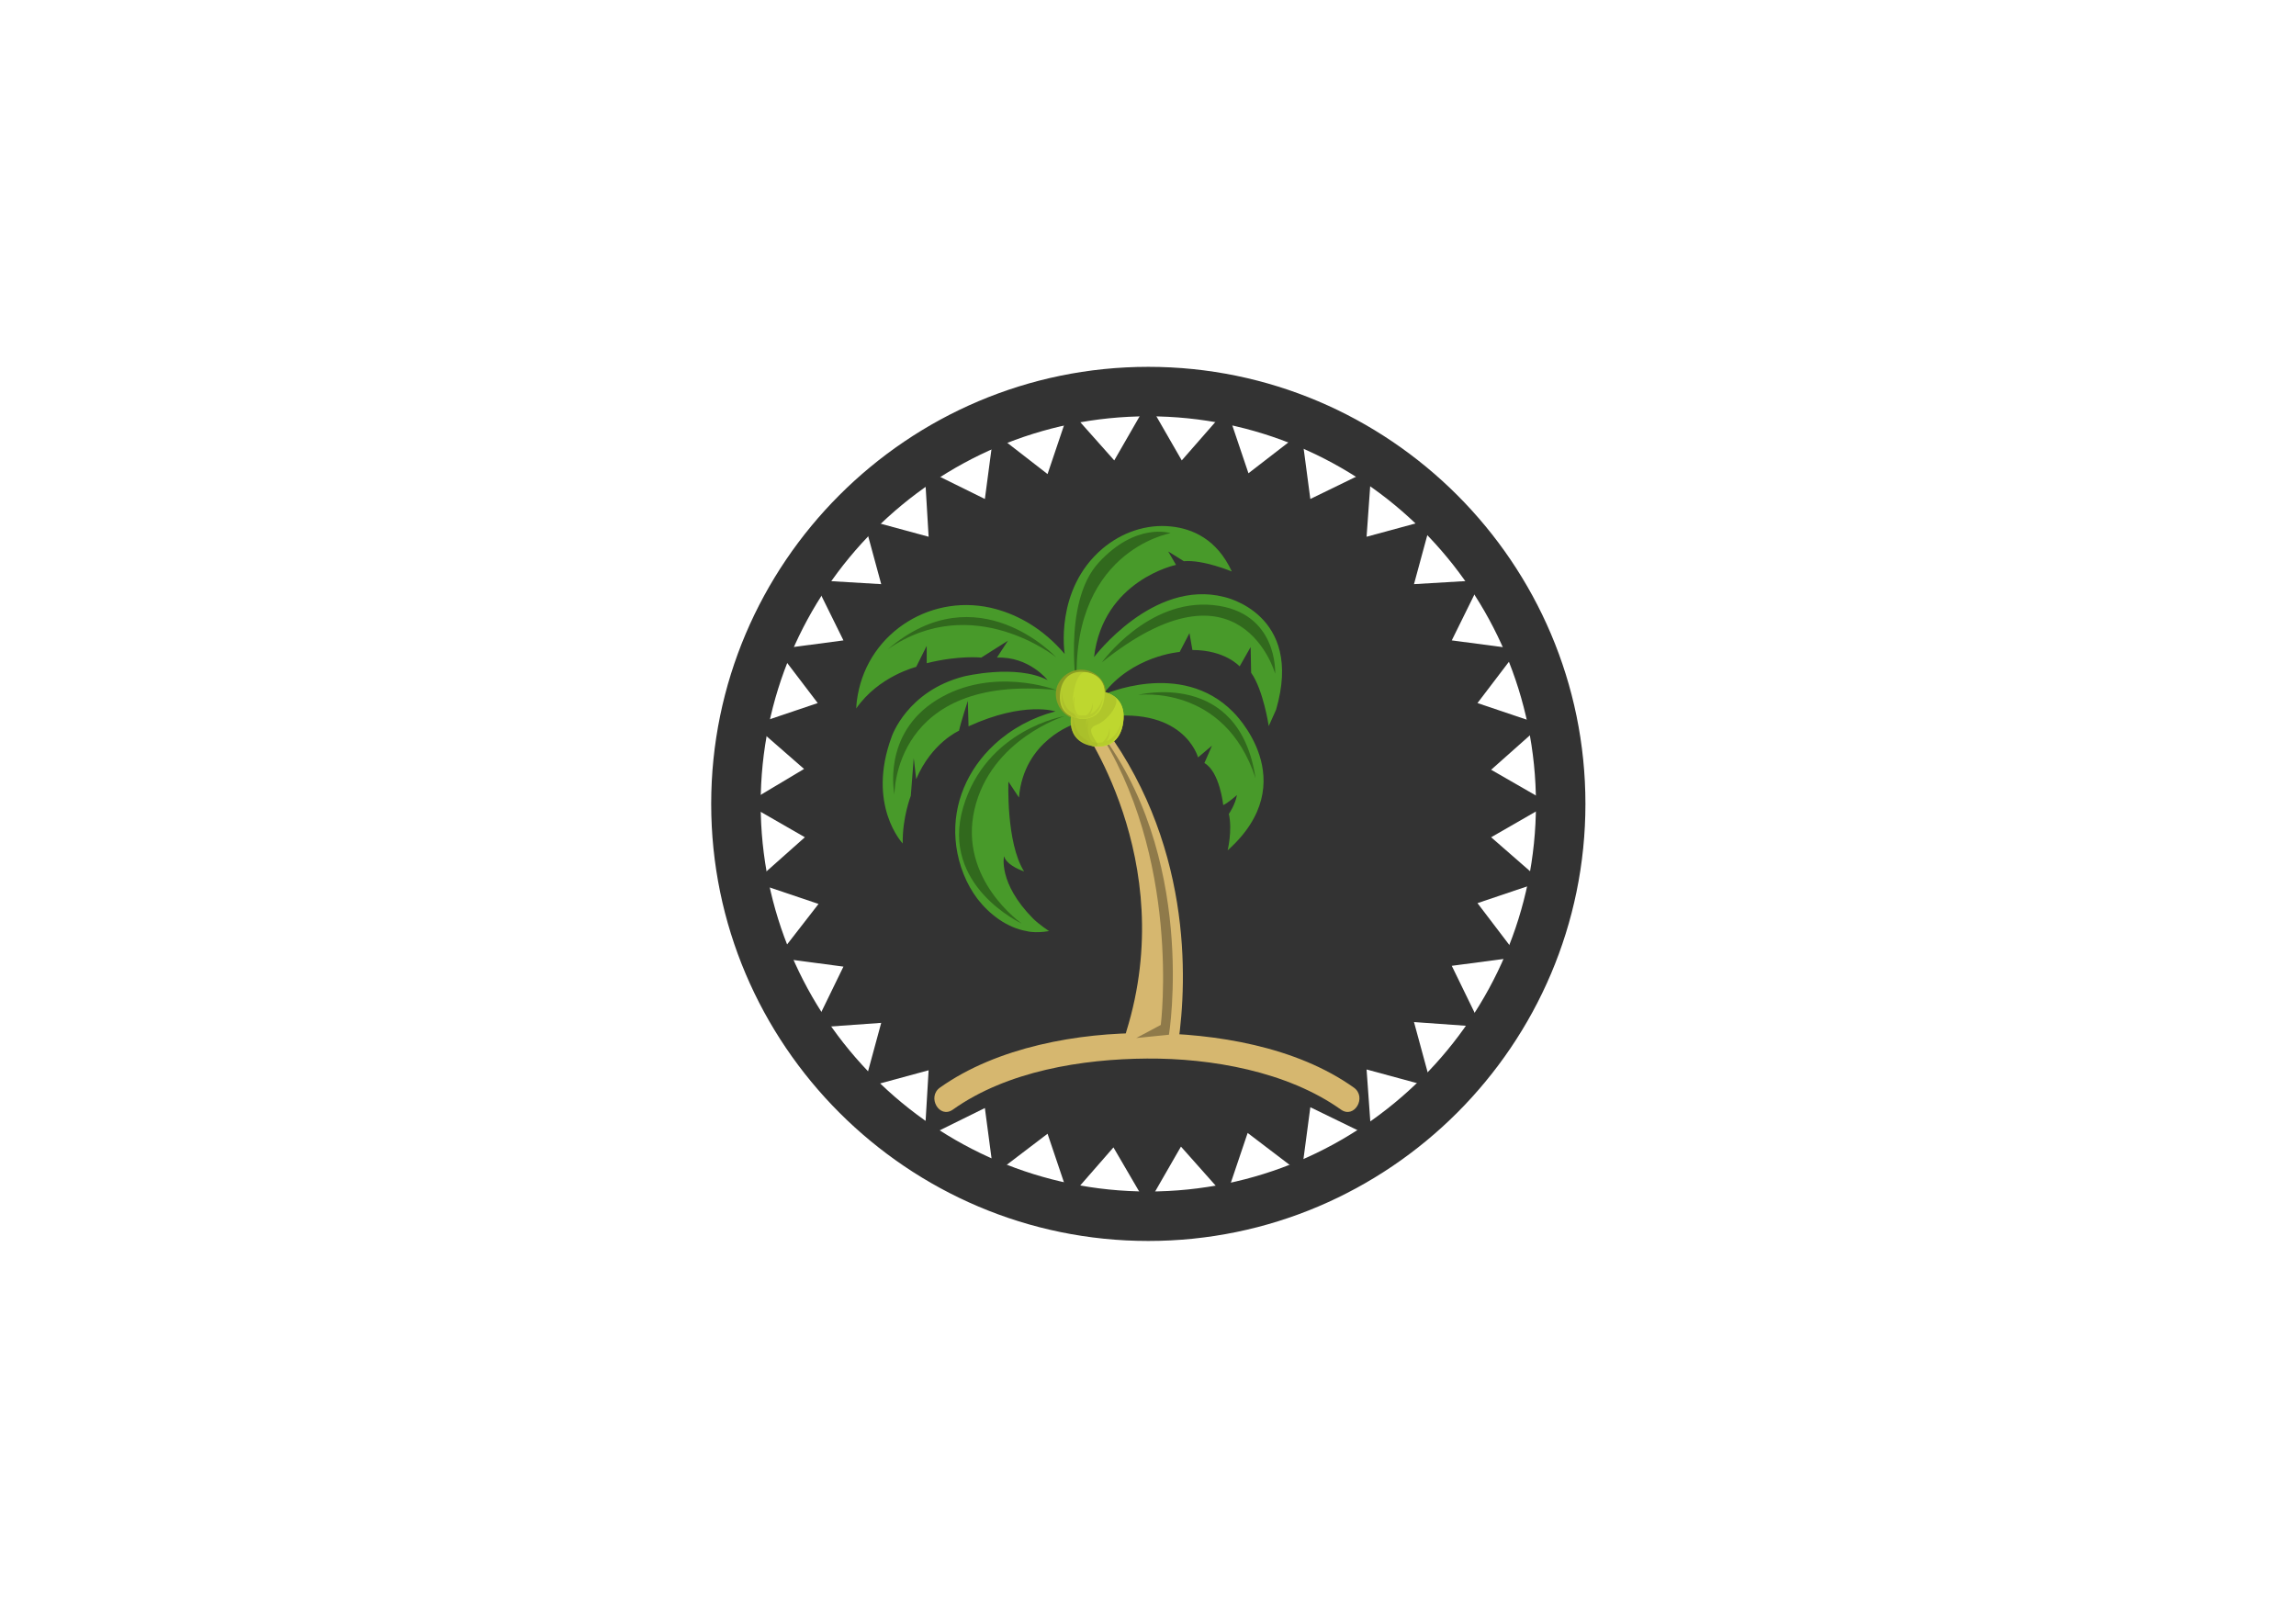 <?xml version="1.0" encoding="utf-8"?>
<svg id="master-artboard" viewBox="0 0 1400 980" xmlns="http://www.w3.org/2000/svg" width="1400px" height="980px" version="1.1" style="shape-rendering:geometricPrecision; text-rendering:geometricPrecision; image-rendering:optimizeQuality; fill-rule:evenodd; clip-rule:evenodd"><rect id="ee-background" x="0" y="0" width="1400" height="980" style="fill: white; fill-opacity: 0; pointer-events: none;"/>
 
<g transform="matrix(4.9, 0, 0, 4.9, -1117.898, -1391.598)"><g id="g-1" transform="matrix(1, 0, 0, 1, 0, 0)">
	<g id="g-2">
		<path class="st0" d="M413.7,388.2l7.3-4.2l-7.3-4.2l6.3-5.6l-8-2.7l5.1-6.7l-8.3-1.1l3.7-7.5l-8.4,0.5l2.2-8.1l-8.1,2.2l0.6-8.4&#10;&#9;&#9;&#9;l-7.6,3.7l-1.1-8.3l-6.6,5.1l-2.7-8l-5.6,6.4L371,334l-4.2,7.3l-5.6-6.3l-2.7,8l-6.7-5.2l-1.1,8.3l-7.5-3.7l0.5,8.4l-8.1-2.2&#10;&#9;&#9;&#9;l2.2,8.1l-8.4-0.5l3.7,7.5l-8.3,1.1l5.1,6.7l-8,2.7l6.3,5.5L321,384l7.3,4.2l-6.3,5.6l8,2.7l-5.2,6.7l8.3,1.1l-3.7,7.6l8.4-0.6&#10;&#9;&#9;&#9;l-2.2,8.1l8.1-2.2l-0.5,8.4l7.5-3.7l1.1,8.3l6.7-5.1l2.7,8l5.5-6.3l4.2,7.2l4.2-7.3l5.6,6.3l2.7-8l6.7,5.1l1.1-8.3l7.6,3.7&#10;&#9;&#9;&#9;l-0.6-8.4l8.1,2.2l-2.2-8.1l8.4,0.6l-3.7-7.6l8.3-1.1l-5.1-6.7l8-2.7L413.7,388.2z" style="fill: rgb(51, 51, 51);"/>
	</g>
</g></g><g transform="matrix(5.029, 0, 0, 5.029, -2588.775, -3688.857)"><g id="g-3" transform="matrix(1, 0, 0, 1, 0, 0)">
	<g id="g-4">
		<g>
			<path class="st0" d="M654,884c-29.2,0-53-23.8-53-53s23.8-53,53-53s53,23.8,53,53S683.2,884,654,884z M654,784&#10;&#9;&#9;&#9;&#9;c-25.9,0-47,21.1-47,47s21.1,47,47,47s47-21.1,47-47S679.9,784,654,784z" style="fill: rgb(51, 51, 51);"/>
		</g>
	</g>
</g></g><g transform="matrix(0.775, 0, 0, 0.775, 387.964, 207.448)"><g transform="matrix(1, 0, 0, 1, 0, 0)"><path class="st31" d="M290.1,58.6c-29-7.4-53.1,24.6-53.1,24.6c3.7-31.5,33.5-37.7,33.5-37.7l-3.2-5.5l6.4,4&#10;&#9;&#9;&#9;&#9;&#9;&#9;c7.9-0.7,19.6,4.2,19.6,4.2c-6.1-13.3-16.2-17.5-24.8-18.4c-10.2-1.1-20.3,2.5-28.1,9.1c-19.7,16.8-15.4,43-15.4,43&#10;&#9;&#9;&#9;&#9;&#9;&#9;c-9-10.5-19-15.8-28-18.3c-25.6-7.1-52,9-56.6,35.2c-0.6,3.3-0.6,5.4-0.6,5.4c9.1-13.2,24.5-17,24.5-17l4.3-8.6v7.1&#10;&#9;&#9;&#9;&#9;&#9;&#9;c13.1-3.3,22.3-2.3,22.3-2.3l10.9-6.9l-4.5,6.9c13.2-0.5,20.7,9.2,20.7,9.2c-12.9-6.7-34.2-1.5-34.2-1.5&#10;&#9;&#9;&#9;&#9;&#9;&#9;c-23.3,6-29.5,24.6-29.5,24.6c-10.4,28,4.5,43.7,4.5,43.7c-0.2-10.6,3.3-19.5,3.3-19.5l1.2-15.4l1,8.6&#10;&#9;&#9;&#9;&#9;&#9;&#9;c6.3-14.9,17.5-19.8,17.5-19.8c0.7-3.3,3.6-12.2,3.6-12.2l0.3,10.4c22.7-10.4,35.5-6.1,35.5-6.1c-9.3,2.4-18,7.1-25,13.6&#10;&#9;&#9;&#9;&#9;&#9;&#9;c-10.8,10-17,24-15.8,38.9c0.1,0.9,0.2,1.9,0.3,2.8c1.1,7.7,4,15.2,8.7,21.4c4.9,6.3,12,11.7,20,13.1c0,0,3.3,1,9.2,0&#10;&#9;&#9;&#9;&#9;&#9;&#9;c0,0-4.1-2.7-6.6-5.2c-14.3-14.5-11.8-25.4-11.8-25.4c1.2,4,8.2,6.2,8.2,6.2c-7.4-11.7-6.4-36.7-6.4-36.7l4.3,6.5&#10;&#9;&#9;&#9;&#9;&#9;&#9;c2-23.5,22.8-30.1,22.8-30.1l8.6-2.3c35.9-6.3,41.8,16,41.8,16l5.7-4.8l-3.1,7.1c6.3,3.6,7.7,17.2,7.7,17.2&#10;&#9;&#9;&#9;&#9;&#9;&#9;c2-0.9,5.6-4.1,5.6-4.1c-0.7,4-3.3,7.7-3.3,7.7c1.5,6.7-0.5,14.9-0.5,14.9c31.7-28.3,2.2-56.6,2.2-56.6&#10;&#9;&#9;&#9;&#9;&#9;&#9;c-21.3-21.6-53.3-6.9-53.3-6.9c11.9-16.1,31.5-17.6,31.5-17.6l4-7.7l1.2,6.9c13.4,0,19.3,6.7,19.3,6.7l4.5-7.9l0.2,10.5&#10;&#9;&#9;&#9;&#9;&#9;&#9;c5,7,7.2,21.8,7.2,21.8l3-6.7C322.9,65.3,290.1,58.6,290.1,58.6z" style="fill: rgb(72, 154, 42);" transform="matrix(1.925, 0, 0, 1.925, -96.043, 89.23)"/><path class="st32" d="M 230.9 109.8 C 230.9 109.8 272.1 165.7 250.2 236.2 C 248.5 241.6 252.635 242.626 257.835 244.826 C 257.835 244.826 270.4 248 271.4 241 C 275.1 215.4 277.5 157.8 238.1 107.8 L 230.9 109.8 Z" style="fill: rgb(214, 183, 111);" transform="matrix(1.925, 0, 0, 1.925, -96.043, 89.23)"/><path class="st15" d="M829.1,307.2c50-35.6,119.4-46.7,179-47.1c59.2-0.4,129.4,11.8,179,47.1c12.4,8.8,24.1-11.6,11.9-20.3&#10;&#9;&#9;&#9;&#9;c-53.2-37.9-127.4-49.9-190.9-50.3c-63-0.5-138.1,12.8-190.9,50.3C805,295.6,816.7,316,829.1,307.2L829.1,307.2z" style="fill: rgb(214, 183, 111); opacity: 1;" transform="matrix(0.853, 0, 0, 0.853, -458.144, 343.421)"/><path d="M 361.266 303.571 C 429.399 406.414 412.687 538.825 412.687 538.825 L 393.404 549.109 L 419.115 546.538 C 419.115 546.538 442.255 405.128 361.266 303.571 Z" style="fill-opacity: 1; stroke: rgb(0, 0, 0); stroke-opacity: 1; stroke-width: 0; paint-order: fill; fill: rgb(143, 122, 74);" transform="matrix(1, 0, 0, 1, 0, 0)"/><path d="M 347.125 279.145 C 347.125 279.145 334.269 207.155 363.837 175.017 C 393.404 142.878 420.401 151.877 420.401 151.877 C 420.401 151.877 338.126 166.018 347.125 279.145 Z" style="fill: rgb(49, 105, 29); fill-opacity: 1; stroke: rgb(0, 0, 0); stroke-opacity: 1; stroke-width: 0; paint-order: fill;" transform="matrix(1, 0, 0, 1, 0, 0)"/><path d="M 366.408 253.435 C 366.408 253.435 402.403 203.299 453.825 208.441 C 505.246 213.583 502.675 262.433 502.675 262.433 C 502.675 262.433 475.679 166.018 366.408 253.435 Z" style="fill: rgb(49, 105, 29); fill-opacity: 1; stroke: rgb(0, 0, 0); stroke-opacity: 1; stroke-width: 0; paint-order: fill;" transform="matrix(1, 0, 0, 1, 0, 0)"/><path d="M 198.002 243.15 C 264.85 196.871 330.413 249.578 330.413 249.578 C 330.413 249.578 268.707 182.73 198.002 243.15 Z" style="fill: rgb(49, 105, 29); fill-opacity: 1; stroke: rgb(0, 0, 0); stroke-opacity: 1; stroke-width: 0; paint-order: fill;" transform="matrix(1, 0, 0, 1, 0, 0)"/><path d="M 330.413 275.289 C 330.413 275.289 280.277 256.006 236.568 283.002 C 192.86 309.998 203.144 357.563 203.144 357.563 C 203.144 357.563 201.859 262.433 330.413 275.289 Z" style="fill: rgb(49, 105, 29); fill-opacity: 1; stroke: rgb(0, 0, 0); stroke-opacity: 1; stroke-width: 0; paint-order: fill;" transform="matrix(1, 0, 0, 1, 0, 0)"/><path d="M 336.841 295.857 C 336.841 295.857 275.135 306.142 257.137 367.848 C 239.139 429.554 303.416 459.121 303.416 459.121 C 303.416 459.121 253.28 424.412 266.136 369.133 C 278.991 313.855 336.841 295.857 336.841 295.857 Z" style="fill: rgb(49, 105, 29); fill-opacity: 1; stroke: rgb(0, 0, 0); stroke-opacity: 1; stroke-width: 0; paint-order: fill;" transform="matrix(1, 0, 0, 1, 0, 0)"/><g transform="matrix(1, 0, 0, 1, -440.941, 5.142)"><path class="st7" d="M 96.5 69.8 C 96 71.7 94.1 72.9 92.2 72.5 C 90.3 72.1 89.1 70.1 89.5 68.2 C 89.9 66.3 91.9 65.1 93.8 65.5 C 95.8 66 96.9 67.9 96.5 69.8 Z" style="fill: rgb(3, 5, 3);" transform="matrix(5.431, 0.782, -0.782, 5.431, 352.598, -153.014)"/><path class="st7" d="M 93.6 66.4 C 93.2 68.3 91.2 69.5 89.3 69.1 C 87.4 68.6 86.2 66.7 86.6 64.8 C 87.1 62.9 89 61.7 90.9 62.1 C 92.9 62.5 94.1 64.4 93.6 66.4 Z" style="fill: rgb(139, 157, 35);" transform="matrix(5.431, 0.782, -0.782, 5.431, 352.598, -153.014)"/><path class="st20" d="M 207.2 453 C 207.2 503.7 176.4 523.4 140.3 523.4 C 104.2 523.4 73.4 503.7 73.4 453 C 73.4 402.3 104.2 382.6 140.3 382.6 C 176.5 382.7 207.2 402.3 207.2 453 Z" style="fill: rgb(181, 204, 45);" transform="matrix(0.306, 0.044, -0.044, 0.306, 780.573, 148.01)"/><path class="st20" d="M 207.2 453 C 207.2 503.7 176.4 523.4 140.3 523.4 C 104.2 523.4 104.2 382.6 140.3 382.6 C 176.5 382.7 207.2 402.3 207.2 453 Z" style="fill: rgb(190, 215, 47);" transform="matrix(0.306, 0.044, -0.044, 0.306, 780.573, 148.01)"/><path class="st30" d="M 252.7 522.9 C 256.4 514.9 259.9 502.5 254.8 489.7 C 256.2 504.4 251.4 516.4 241.7 527.7 C 232.4 530.6 222.7 531.3 213.6 530.6 C 191.5 511.1 194.7 476.9 194.7 476.9 C 187.6 491.9 192.1 516.2 202.2 529 C 173 522.9 154.7 492.8 152 467.8 C 152 468.3 152 468.8 152 469.3 C 152 520 182.8 539.7 218.9 539.7 C 255 539.7 285.8 520 285.8 469.3 C 280.2 498.1 267.6 514.4 252.7 522.9 Z" style="opacity: 0.07; fill: rgb(72, 51, 27);" transform="matrix(0.284, 0.041, -0.044, 0.306, 762.319, 139.949)"/><path class="st20" d="M 139.891 469.154 C 103.412 488.866 176.4 523.4 140.3 523.4 C 104.2 523.4 73.4 503.7 73.4 453 C 73.4 402.3 104.2 382.6 140.3 382.6 C 153.428 382.636 165.833 385.237 176.313 390.956 C 194.73 401.007 169.413 453.202 139.891 469.154 Z" style="fill: rgb(154, 174, 38); fill-opacity: 0.41;" transform="matrix(0.306, 0.044, -0.044, 0.306, 780.573, 148.01)"/><g transform="matrix(0.259, 0.037, -0.037, 0.259, 772.244, 151.784)"><path class="st20" d="M 207.2 453 C 207.2 503.7 176.4 523.4 140.3 523.4 C 104.2 523.4 73.4 503.7 73.4 453 C 73.4 402.3 104.2 382.6 140.3 382.6 C 176.5 382.7 207.2 402.3 207.2 453 Z" style="fill: rgb(181, 204, 45);" transform="matrix(1, 0, 0, 1, 3.637978807091713e-12, 9.094947017729282e-13)"/><path class="st20" d="M 207.2 453 C 207.2 503.7 176.4 523.4 140.3 523.4 C 104.2 523.4 104.2 382.6 140.3 382.6 C 176.5 382.7 207.2 402.3 207.2 453 Z" style="fill: rgb(190, 215, 47);" transform="matrix(1, 0, 0, 1, 5.382696599554038e-7, -0)"/><path class="st30" d="M 252.7 522.9 C 256.4 514.9 259.9 502.5 254.8 489.7 C 256.2 504.4 251.4 516.4 241.7 527.7 C 232.4 530.6 222.7 531.3 213.6 530.6 C 191.5 511.1 194.7 476.9 194.7 476.9 C 187.6 491.9 192.1 516.2 202.2 529 C 173 522.9 154.7 492.8 152 467.8 C 152 468.3 152 468.8 152 469.3 C 152 520 182.8 539.7 218.9 539.7 C 255 539.7 285.8 520 285.8 469.3 C 280.2 498.1 267.6 514.4 252.7 522.9 Z" style="opacity: 0.07; fill: rgb(72, 51, 27);" transform="matrix(0.927, 0, 0, 1, -62.063, -17.363)"/></g></g><path d="M 487.249 344.708 C 462.824 270.147 394.69 279.145 394.69 279.145 C 394.69 279.145 474.393 258.577 487.249 344.708 Z" style="fill: rgb(49, 105, 29); fill-opacity: 1; stroke: rgb(0, 0, 0); stroke-opacity: 1; stroke-width: 0; paint-order: fill;" transform="matrix(1, 0, 0, 1, 0, 0)"/></g></g></svg>